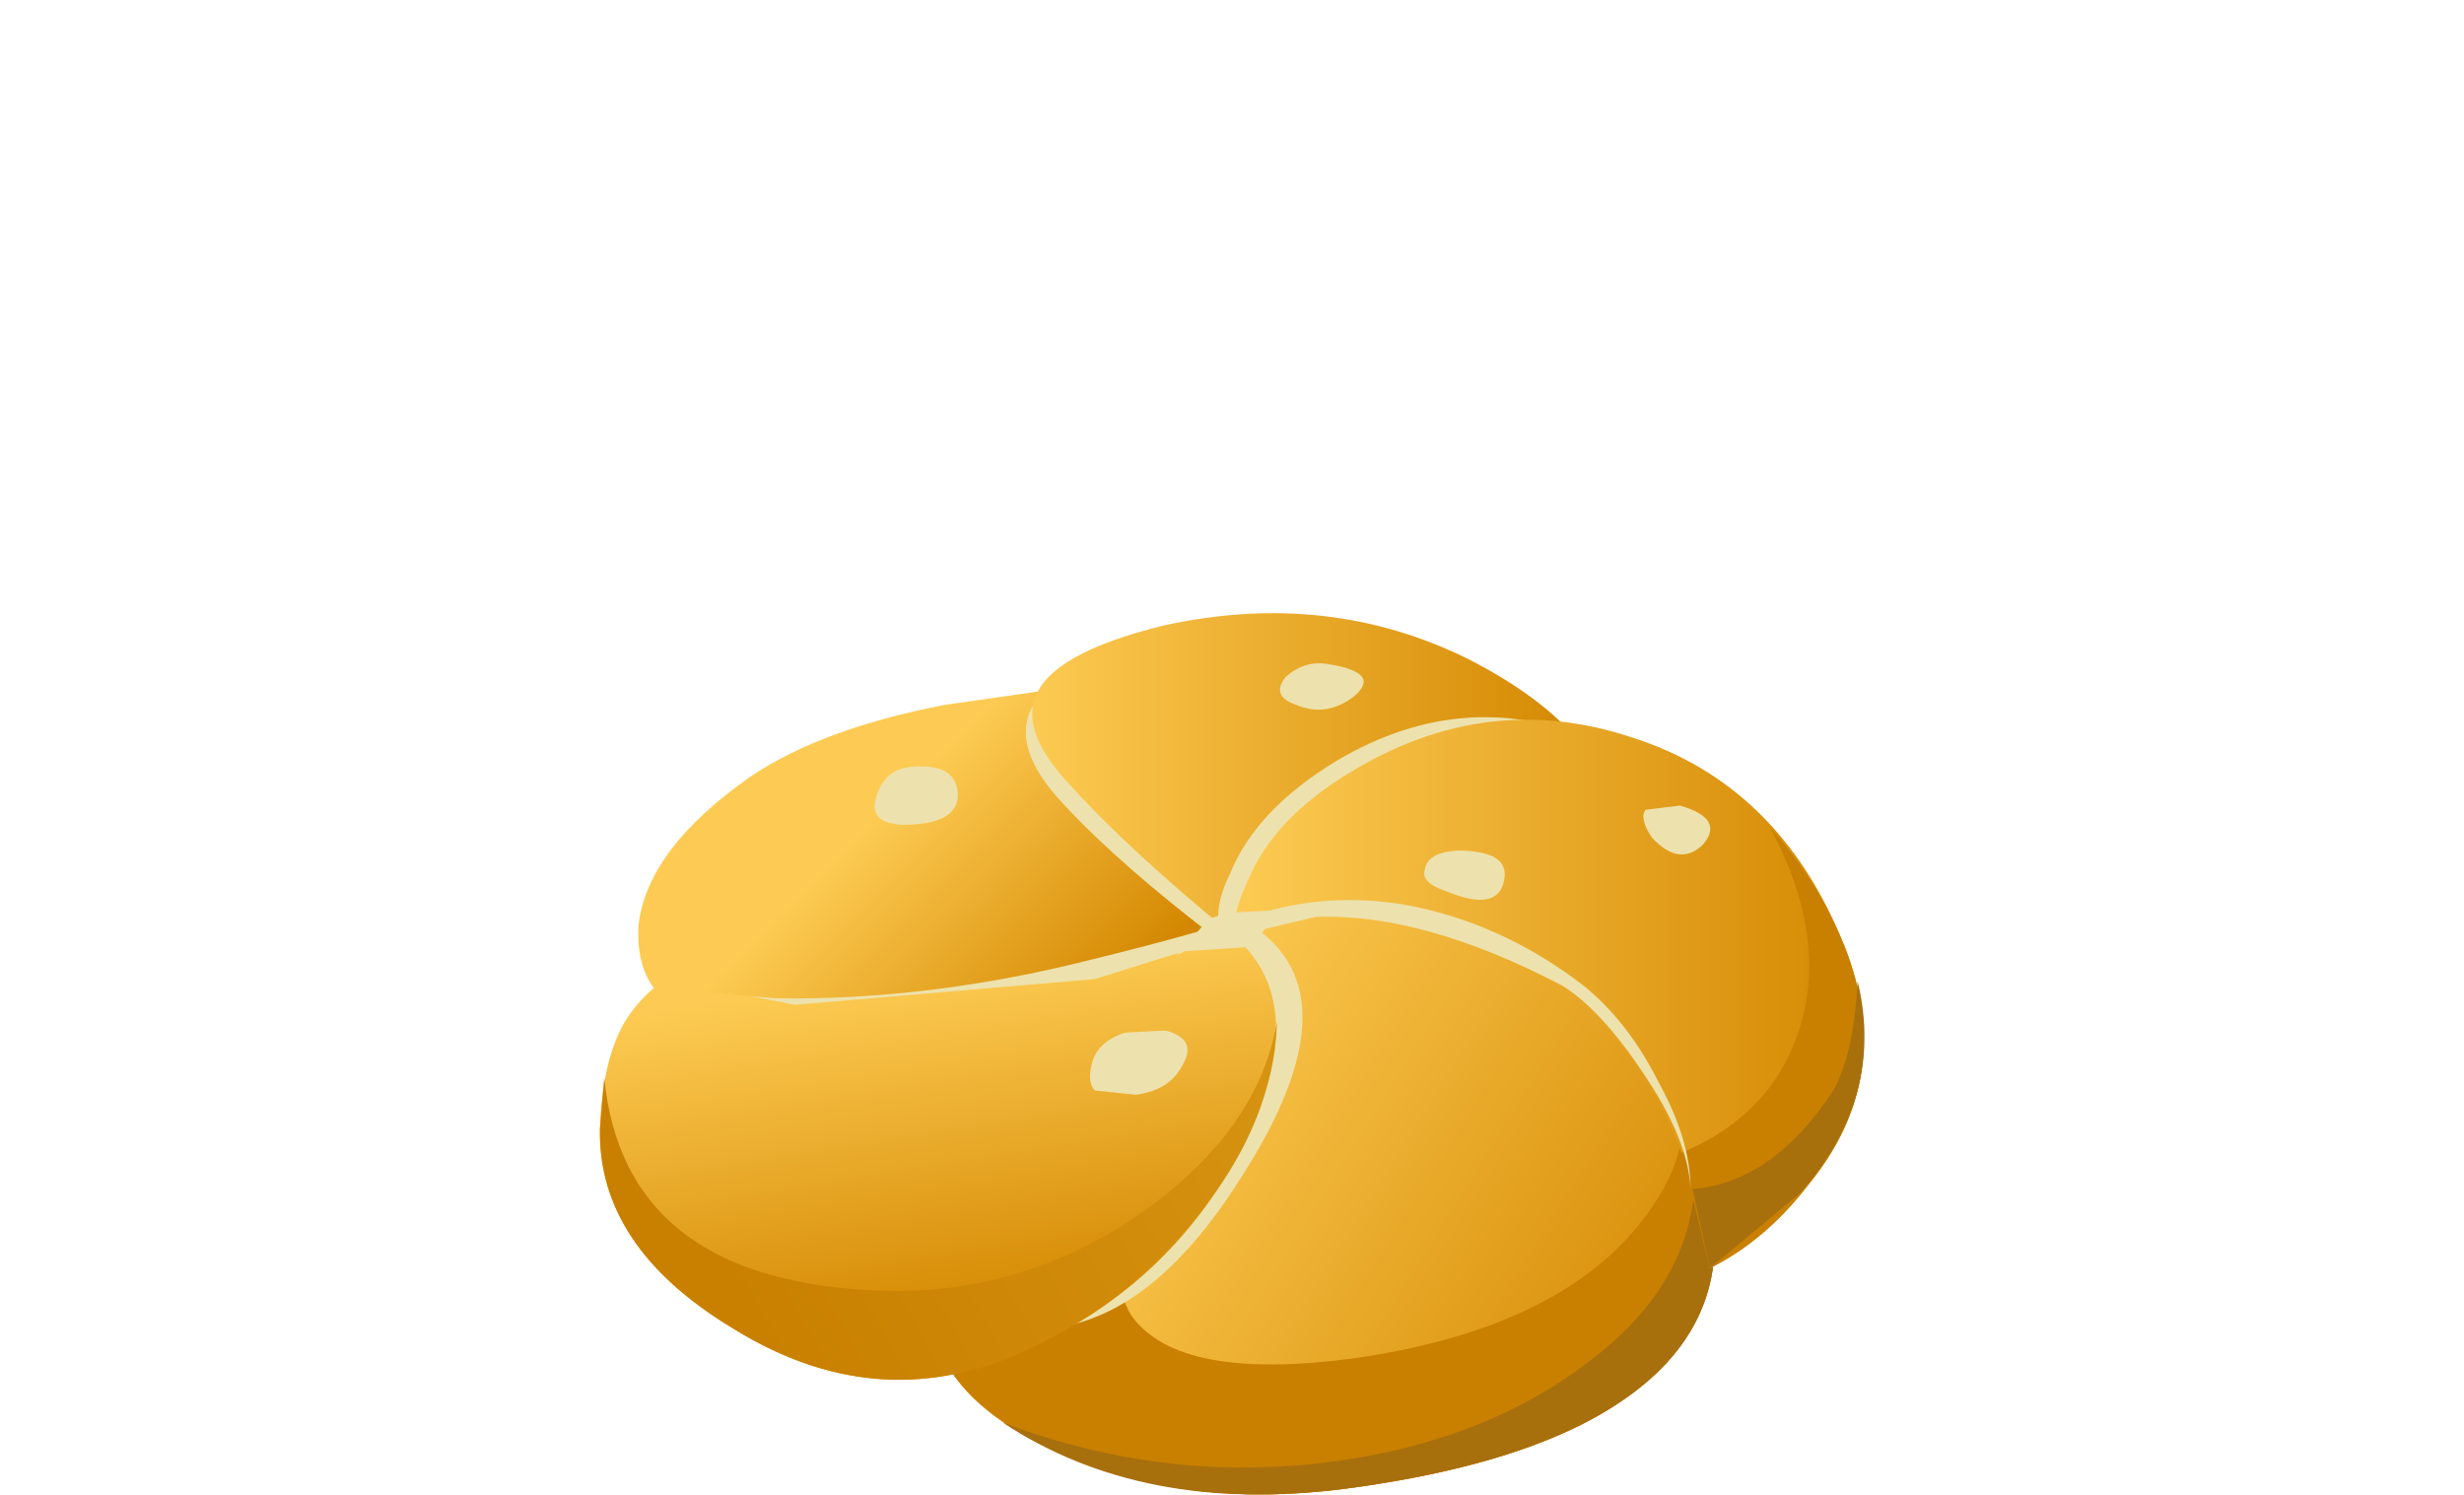 <?xml version="1.0" encoding="UTF-8" standalone="no"?>
<svg xmlns:xlink="http://www.w3.org/1999/xlink" height="34.9px" width="57.5px" xmlns="http://www.w3.org/2000/svg">
  <g transform="matrix(1.0, 0.0, 0.0, 1.0, 0.0, 0.0)">
    <use height="20.6" transform="matrix(1.0, 0.0, 0.0, 1.0, 14.0, 14.3)" width="29.5" xlink:href="#sprite0"/>
  </g>
  <defs>
    <g id="sprite0" transform="matrix(1.0, 0.0, 0.0, 1.0, 0.0, 0.0)">
      <use height="20.6" transform="matrix(1.0, 0.0, 0.0, 1.0, 0.0, 0.0)" width="29.5" xlink:href="#shape0"/>
    </g>
    <g id="shape0" transform="matrix(1.0, 0.0, 0.0, 1.0, 0.0, 0.0)">
      <path d="M8.1 17.55 Q8.6 15.55 9.6 13.2 11.65 8.55 14.35 6.8 17.45 4.8 21.65 7.85 25.7 10.8 26.0 14.25 26.25 17.25 22.9 18.95 20.8 20.0 17.35 20.45 13.8 20.9 11.05 19.75 8.85 18.85 8.1 17.55" fill="url(#gradient0)" fill-rule="evenodd" stroke="none"/>
      <path d="M25.25 12.15 L25.45 12.4 26.0 14.25 Q26.25 17.25 22.9 18.95 20.8 20.0 17.35 20.45 13.8 20.9 11.05 19.75 8.85 18.85 8.1 17.55 8.55 15.7 9.5 13.5 11.4 9.05 13.9 7.15 L14.5 7.2 14.75 8.5 Q15.7 11.6 14.05 13.5 L12.2 14.75 12.1 15.3 Q12.1 15.9 12.4 16.4 13.5 17.95 17.6 17.4 22.15 16.75 24.15 14.4 25.15 13.2 25.25 12.15" fill="#c98000" fill-rule="evenodd" stroke="none"/>
      <path d="M26.0 14.25 Q26.25 17.25 22.9 18.95 20.8 20.0 17.35 20.45 12.65 21.05 9.4 18.9 13.9 20.6 18.55 19.55 21.15 18.95 23.05 17.5 25.4 15.75 25.55 13.35 L25.6 12.8 26.0 14.25" fill="#a86f0d" fill-rule="evenodd" stroke="none"/>
      <path d="M3.95 9.45 Q6.25 8.4 8.85 7.65 14.05 6.2 15.55 7.55 17.5 9.25 14.95 13.2 12.4 17.25 9.3 16.65 L3.1 15.25 Q0.7 14.3 0.75 12.05 0.85 10.05 1.85 9.9 L3.95 9.45" fill="#ede2ad" fill-rule="evenodd" stroke="none"/>
      <path d="M3.3 7.35 L8.15 6.65 Q13.3 6.2 14.8 7.55 16.65 9.15 15.0 12.45 13.3 15.75 9.75 17.3 6.4 18.75 3.1 16.7 -0.05 14.8 0.0 12.05 0.05 10.5 0.55 9.6 0.95 8.9 1.8 8.35 L3.3 7.35" fill="url(#gradient1)" fill-rule="evenodd" stroke="none"/>
      <path d="M9.75 17.3 Q6.4 18.75 3.1 16.7 -0.05 14.8 0.0 12.05 L0.1 10.85 Q0.55 15.45 6.15 15.8 9.6 16.05 12.5 14.1 15.35 12.15 15.8 9.55 15.7 12.3 13.3 14.8 11.55 16.5 9.75 17.3" fill="url(#gradient2)" fill-rule="evenodd" stroke="none"/>
      <path d="M10.9 1.95 Q12.05 1.95 13.5 4.65 L14.75 7.25 Q15.1 7.3 14.9 7.5 L11.55 8.55 4.55 9.15 2.0 8.65 Q1.5 8.15 1.45 7.3 1.45 5.6 3.95 3.9 5.6 2.8 8.4 2.25 L10.9 1.95" fill="#ede2ad" fill-rule="evenodd" stroke="none"/>
      <path d="M1.25 8.75 Q0.85 8.2 0.9 7.3 1.1 5.5 3.55 3.8 5.2 2.7 8.05 2.15 L10.5 1.8 Q11.65 1.9 14.5 4.05 L17.05 6.25 Q16.15 6.95 11.45 8.1 7.7 9.05 4.1 9.0 L1.25 8.75" fill="url(#gradient3)" fill-rule="evenodd" stroke="none"/>
      <path d="M14.45 7.65 Q12.15 5.9 10.85 4.5 9.7 3.3 10.0 2.4 10.35 1.35 13.0 0.75 16.85 -0.15 20.15 1.55 21.8 2.4 22.65 3.4 L20.6 3.45 Q18.25 3.75 17.05 4.6 15.05 6.0 14.45 7.65" fill="#ede2ad" fill-rule="evenodd" stroke="none"/>
      <path d="M14.8 7.55 Q12.3 5.5 11.0 4.05 9.85 2.85 10.15 2.0 10.5 0.95 13.15 0.3 17.0 -0.55 20.3 1.1 21.95 1.95 22.8 2.95 L20.75 3.0 Q18.4 3.3 17.2 4.2 15.95 5.05 15.25 6.4 L14.8 7.55" fill="url(#gradient4)" fill-rule="evenodd" stroke="none"/>
      <path d="M23.2 7.45 L16.6 6.9 14.45 7.35 Q14.35 6.8 14.7 6.1 15.3 4.6 17.2 3.45 20.25 1.65 23.35 3.05 26.55 4.45 28.1 8.35 29.25 11.35 28.0 12.7 L26.5 13.45 Q26.65 12.15 26.3 10.8 25.6 7.95 23.2 7.45" fill="#ede2ad" fill-rule="evenodd" stroke="none"/>
      <path d="M22.15 8.65 Q19.2 6.85 16.75 7.05 L14.8 7.55 Q14.75 7.05 15.1 6.3 15.7 4.8 17.55 3.7 20.7 1.8 24.05 2.9 27.55 4.0 29.05 7.8 30.25 10.85 28.2 13.35 27.2 14.65 25.9 15.3 25.8 14.15 25.3 12.75 24.25 9.9 22.15 8.65" fill="url(#gradient5)" fill-rule="evenodd" stroke="none"/>
      <path d="M25.9 15.3 L25.25 12.6 Q27.15 11.8 27.85 10.1 28.8 7.8 27.3 5.0 28.45 6.3 29.05 7.8 30.25 10.85 28.2 13.35 27.2 14.65 25.9 15.3" fill="#c98000" fill-rule="evenodd" stroke="none"/>
      <path d="M29.35 8.6 Q30.0 11.3 28.0 13.55 L25.9 15.3 25.5 13.45 Q27.35 13.3 28.75 11.2 29.25 10.4 29.35 8.6" fill="#a86f0d" fill-rule="evenodd" stroke="none"/>
      <path d="M25.45 13.45 Q25.4 12.3 24.35 10.75 23.35 9.25 22.45 8.7 19.2 7.0 16.7 7.1 L14.8 7.55 Q14.4 7.75 14.45 7.4 16.4 6.45 18.7 6.8 21.0 7.2 22.95 8.7 24.0 9.55 24.7 10.95 25.45 12.3 25.45 13.45" fill="#ede2ad" fill-rule="evenodd" stroke="none"/>
      <path d="M15.7 6.95 L16.0 7.05 Q15.35 7.35 15.4 7.75 L15.15 7.8 13.65 7.9 13.45 8.0 13.9 7.5 14.2 7.15 14.65 7.0 15.7 6.95" fill="#ede2ad" fill-rule="evenodd" stroke="none"/>
      <path d="M7.25 3.6 Q8.3 3.5 8.35 4.2 8.4 4.95 7.05 4.95 6.25 4.9 6.45 4.3 6.65 3.65 7.25 3.6" fill="#ede2ad" fill-rule="evenodd" stroke="none"/>
      <path d="M17.0 1.2 Q18.25 1.4 17.6 1.95 16.95 2.45 16.25 2.15 15.65 1.95 16.0 1.5 16.45 1.1 17.0 1.2" fill="#ede2ad" fill-rule="evenodd" stroke="none"/>
      <path d="M25.2 4.5 Q26.25 4.8 25.75 5.4 25.2 5.95 24.55 5.25 24.25 4.8 24.4 4.6 L25.2 4.5" fill="#ede2ad" fill-rule="evenodd" stroke="none"/>
      <path d="M20.0 5.55 Q21.25 5.55 21.1 6.25 20.95 7.0 19.75 6.5 19.15 6.3 19.25 6.0 19.3 5.6 20.0 5.55" fill="#ede2ad" fill-rule="evenodd" stroke="none"/>
      <path d="M13.2 9.75 Q13.95 9.95 13.6 10.55 13.3 11.15 12.5 11.25 L11.55 11.15 Q11.35 10.95 11.5 10.45 11.65 10.0 12.25 9.8 L13.2 9.75" fill="#ede2ad" fill-rule="evenodd" stroke="none"/>
    </g>
    <linearGradient gradientTransform="matrix(0.008, 0.005, 0.005, -0.008, 18.25, 14.95)" gradientUnits="userSpaceOnUse" id="gradient0" spreadMethod="pad" x1="-819.2" x2="819.2">
      <stop offset="0.0" stop-color="#fdcb53"/>
      <stop offset="1.0" stop-color="#d48801"/>
    </linearGradient>
    <linearGradient gradientTransform="matrix(8.0E-4, 0.005, 0.005, -8.0E-4, 8.1, 12.4)" gradientUnits="userSpaceOnUse" id="gradient1" spreadMethod="pad" x1="-819.2" x2="819.2">
      <stop offset="0.0" stop-color="#fdcb53"/>
      <stop offset="1.0" stop-color="#d48801"/>
    </linearGradient>
    <linearGradient gradientTransform="matrix(-0.007, 0.004, 0.004, 0.007, 8.5, 11.95)" gradientUnits="userSpaceOnUse" id="gradient2" spreadMethod="pad" x1="-819.2" x2="819.2">
      <stop offset="0.0" stop-color="#d69211"/>
      <stop offset="1.0" stop-color="#c98000"/>
    </linearGradient>
    <linearGradient gradientTransform="matrix(0.003, 0.003, 0.003, -0.003, 8.9, 7.2)" gradientUnits="userSpaceOnUse" id="gradient3" spreadMethod="pad" x1="-819.2" x2="819.2">
      <stop offset="0.0" stop-color="#fdcb53"/>
      <stop offset="1.0" stop-color="#d48801"/>
    </linearGradient>
    <linearGradient gradientTransform="matrix(0.008, 0.0, 0.0, -0.008, 16.45, 3.8)" gradientUnits="userSpaceOnUse" id="gradient4" spreadMethod="pad" x1="-819.2" x2="819.2">
      <stop offset="0.0" stop-color="#fdcb53"/>
      <stop offset="1.0" stop-color="#d48801"/>
    </linearGradient>
    <linearGradient gradientTransform="matrix(0.009, 0.0, 0.0, -0.009, 22.15, 8.9)" gradientUnits="userSpaceOnUse" id="gradient5" spreadMethod="pad" x1="-819.2" x2="819.2">
      <stop offset="0.0" stop-color="#fdcb53"/>
      <stop offset="1.0" stop-color="#d48801"/>
    </linearGradient>
  </defs>
</svg>

